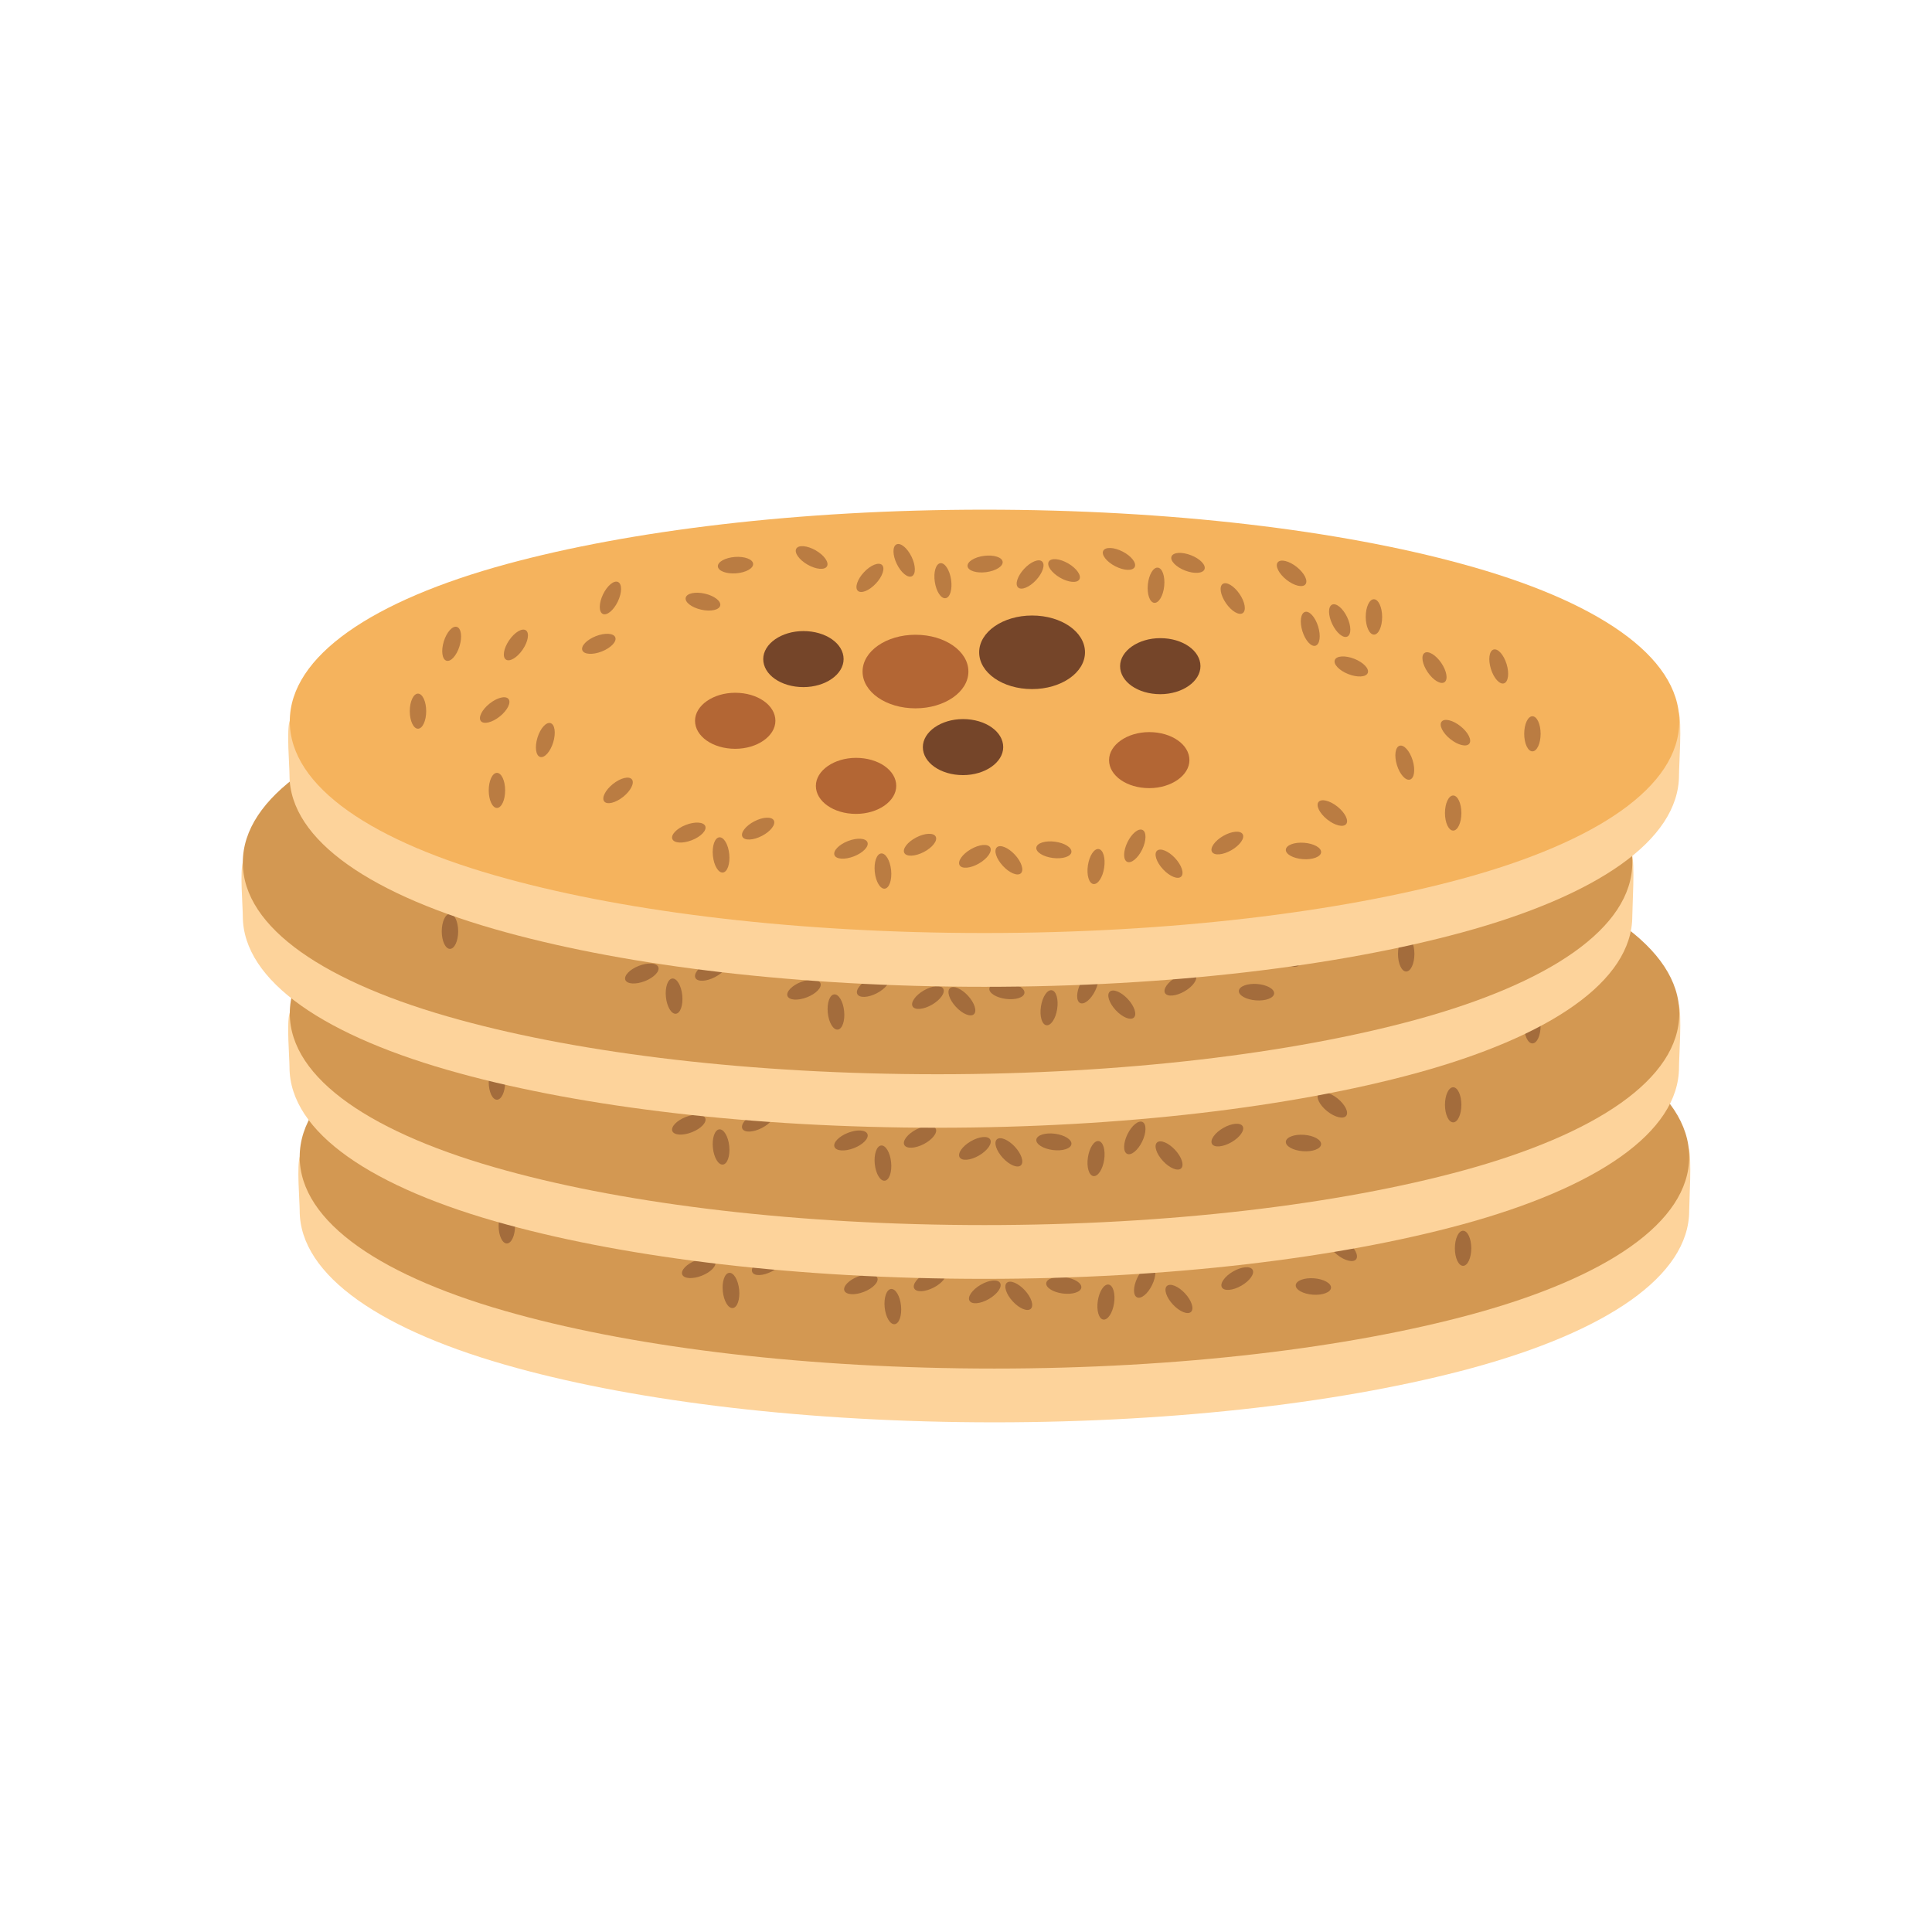 <?xml version="1.0" encoding="UTF-8"?>
<!DOCTYPE svg PUBLIC "-//W3C//DTD SVG 1.1//EN" "http://www.w3.org/Graphics/SVG/1.1/DTD/svg11.dtd">
<!-- Creator: CorelDRAW -->
<svg xmlns="http://www.w3.org/2000/svg" xml:space="preserve" width="6.827in" height="6.827in" style="shape-rendering:geometricPrecision; text-rendering:geometricPrecision; image-rendering:optimizeQuality; fill-rule:evenodd; clip-rule:evenodd"
viewBox="0 0 6.827 6.827"
 xmlns:xlink="http://www.w3.org/1999/xlink">
 <defs>
  <style type="text/css">
   <![CDATA[
    .fil9 {fill:none}
    .fil2 {fill:#6B3F28}
    .fil6 {fill:#754529}
    .fil3 {fill:#9D5A31}
    .fil4 {fill:#A36C3C}
    .fil7 {fill:#B36634}
    .fil8 {fill:#BA7C42}
    .fil1 {fill:#D39852}
    .fil5 {fill:#F5B35D}
    .fil0 {fill:#FDD39B}
   ]]>
  </style>
 </defs>
 <g id="Layer_x0020_1">
  <g id="_271400592">
   <g>
    <path id="_436958064" class="fil0" d="M3.514 3.53c0.657,0 1.254,0.073 1.688,0.192 0.406,0.111 0.695,0.146 0.765,0.335 0.012,0.032 0.002,0.188 0.002,0.221 0,0.231 -0.293,0.427 -0.767,0.556 -0.434,0.118 -1.031,0.192 -1.688,0.192 -0.657,0 -1.254,-0.073 -1.688,-0.192 -0.474,-0.129 -0.767,-0.325 -0.767,-0.556 0,-0.032 -0.011,-0.163 0.001,-0.193 0.069,-0.19 0.359,-0.251 0.766,-0.363 0.434,-0.118 1.031,-0.192 1.688,-0.192z"/>
    <path id="_436957704" class="fil1" d="M3.514 3.34c0.657,0 1.254,0.073 1.688,0.192 0.474,0.129 0.767,0.325 0.767,0.556 0,0.231 -0.293,0.427 -0.767,0.556 -0.434,0.118 -1.031,0.192 -1.688,0.192 -0.657,0 -1.254,-0.073 -1.688,-0.192 -0.474,-0.129 -0.767,-0.325 -0.767,-0.556 0,-0.231 0.293,-0.427 0.767,-0.556 0.434,-0.118 1.031,-0.192 1.688,-0.192z"/>
    <path id="_436958112" class="fil2" d="M3.682 3.714c0.104,0 0.187,0.058 0.187,0.13 0,0.072 -0.084,0.13 -0.187,0.13 -0.104,0 -0.187,-0.058 -0.187,-0.13 0,-0.072 0.084,-0.13 0.187,-0.13z"/>
    <path id="_436956840" class="fil3" d="M3.27 3.782c0.104,0 0.187,0.058 0.187,0.13 0,0.072 -0.084,0.13 -0.187,0.13 -0.104,0 -0.187,-0.058 -0.187,-0.13 0,-0.072 0.084,-0.13 0.187,-0.13z"/>
    <path id="_436957440" class="fil2" d="M3.438 4.08c0.079,0 0.142,0.044 0.142,0.099 0,0.054 -0.064,0.099 -0.142,0.099 -0.079,0 -0.142,-0.044 -0.142,-0.099 0,-0.054 0.064,-0.099 0.142,-0.099z"/>
    <path id="_436957512" class="fil3" d="M3.06 4.217c0.079,0 0.142,0.044 0.142,0.099 0,0.054 -0.064,0.099 -0.142,0.099 -0.079,0 -0.142,-0.044 -0.142,-0.099 0,-0.054 0.064,-0.099 0.142,-0.099z"/>
    <path id="_436957272" class="fil2" d="M2.874 3.769c0.079,0 0.142,0.044 0.142,0.099 0,0.054 -0.064,0.099 -0.142,0.099 -0.079,0 -0.142,-0.044 -0.142,-0.099 0,-0.054 0.064,-0.099 0.142,-0.099z"/>
    <path id="_436956912" class="fil3" d="M2.633 3.987c0.079,0 0.142,0.044 0.142,0.099 0,0.054 -0.064,0.099 -0.142,0.099 -0.079,0 -0.142,-0.044 -0.142,-0.099 0,-0.054 0.064,-0.099 0.142,-0.099z"/>
    <path id="_436956768" class="fil2" d="M4.135 3.794c0.079,0 0.142,0.044 0.142,0.099 0,0.054 -0.064,0.099 -0.142,0.099 -0.079,0 -0.142,-0.044 -0.142,-0.099 0,-0.054 0.064,-0.099 0.142,-0.099z"/>
    <path id="_436956072" class="fil3" d="M4.096 4.126c0.079,0 0.142,0.044 0.142,0.099 0,0.054 -0.064,0.099 -0.142,0.099 -0.079,0 -0.142,-0.044 -0.142,-0.099 0,-0.054 0.064,-0.099 0.142,-0.099z"/>
    <ellipse id="_436956360" class="fil4" cx="1.512" cy="4.052" rx="0.029" ry="0.062"/>
    <ellipse id="_436956168" class="fil4" cx="5.45" cy="4.132" rx="0.029" ry="0.062"/>
    <ellipse id="_436956504" class="fil4" cx="1.791" cy="4.332" rx="0.029" ry="0.062"/>
    <ellipse id="_436956648" class="fil4" cx="5.17" cy="4.411" rx="0.029" ry="0.062"/>
    <ellipse id="_436956288" class="fil4" transform="matrix(1.067 0.329 -0.329 1.067 1.631 3.814)" rx="0.026" ry="0.056"/>
    <ellipse id="_436955376" class="fil4" transform="matrix(-1.067 0.329 0.329 1.067 5.331 3.894)" rx="0.026" ry="0.056"/>
    <ellipse id="_436955760" class="fil4" transform="matrix(1.067 0.329 -0.329 1.067 1.962 4.154)" rx="0.026" ry="0.056"/>
    <ellipse id="_436955568" class="fil4" transform="matrix(-1.067 0.329 0.329 1.067 4.999 4.234)" rx="0.026" ry="0.056"/>
    <ellipse id="_436955352" class="fil4" transform="matrix(0.923 0.629 -0.629 0.923 1.858 3.818)" rx="0.026" ry="0.056"/>
    <ellipse id="_436955664" class="fil4" transform="matrix(-0.923 0.629 0.629 0.923 5.104 3.898)" rx="0.026" ry="0.056"/>
    <ellipse id="_436955448" class="fil4" transform="matrix(0.697 0.872 -0.872 0.697 1.783 4.048)" rx="0.026" ry="0.056"/>
    <ellipse id="_436955904" class="fil4" transform="matrix(-0.697 0.872 0.872 0.697 5.178 4.128)" rx="0.026" ry="0.056"/>
    <ellipse id="_436955592" class="fil4" transform="matrix(0.697 0.872 -0.872 0.697 2.219 4.331)" rx="0.026" ry="0.056"/>
    <ellipse id="_436954512" class="fil4" transform="matrix(-0.697 0.872 0.872 0.697 4.743 4.411)" rx="0.026" ry="0.056"/>
    <ellipse id="_436955088" class="fil4" transform="matrix(0.409 1.039 -1.039 0.409 2.151 3.814)" rx="0.026" ry="0.056"/>
    <ellipse id="_436954992" class="fil4" transform="matrix(-0.409 1.039 1.039 0.409 4.81 3.894)" rx="0.026" ry="0.056"/>
    <ellipse id="_436954800" class="fil4" transform="matrix(0.084 1.113 -1.113 0.084 2.634 3.536)" rx="0.026" ry="0.056"/>
    <ellipse id="_436954824" class="fil4" transform="matrix(-0.084 1.113 1.113 0.084 4.641 4.546)" rx="0.026" ry="0.056"/>
    <ellipse id="_436954704" class="fil4" transform="matrix(-0.247 1.089 -1.089 -0.247 2.519 3.665)" rx="0.026" ry="0.056"/>
    <ellipse id="_436954680" class="fil4" transform="matrix(-0.557 0.968 -0.968 -0.557 2.903 3.508)" rx="0.026" ry="0.056"/>
    <ellipse id="_436955064" class="fil4" transform="matrix(0.557 0.968 0.968 -0.557 4.372 4.518)" rx="0.026" ry="0.056"/>
    <ellipse id="_436953840" class="fil4" transform="matrix(0.817 0.761 0.761 -0.817 3.109 3.581)" rx="0.026" ry="0.056"/>
    <ellipse id="_436954200" class="fil4" transform="matrix(-0.817 0.761 -0.761 -0.817 4.166 4.59)" rx="0.026" ry="0.056"/>
    <ellipse id="_436954032" class="fil4" transform="matrix(-1.005 0.486 -0.486 -1.005 3.23 3.518)" rx="0.026" ry="0.056"/>
    <ellipse id="_436953960" class="fil4" transform="matrix(1.005 0.486 0.486 -1.005 4.045 4.528)" rx="0.026" ry="0.056"/>
    <ellipse id="_436954392" class="fil4" transform="matrix(-1.104 0.168 -0.168 -1.104 3.367 3.591)" rx="0.026" ry="0.056"/>
    <ellipse id="_436953912" class="fil4" transform="matrix(1.104 0.168 0.168 -1.104 3.908 4.601)" rx="0.026" ry="0.056"/>
    <ellipse id="_436954272" class="fil4" transform="matrix(-0.143 -1.107 -1.107 0.143 3.516 3.532)" rx="0.026" ry="0.056"/>
    <ellipse id="_436954248" class="fil4" transform="matrix(0.143 -1.107 1.107 0.143 3.759 4.542)" rx="0.026" ry="0.056"/>
    <ellipse id="_436952976" class="fil4" transform="matrix(-1.007 -0.482 0.482 -1.007 2.192 3.652)" rx="0.026" ry="0.056"/>
    <ellipse id="_436953600" class="fil4" transform="matrix(1.007 -0.482 -0.482 -1.007 4.769 3.732)" rx="0.026" ry="0.056"/>
    <ellipse id="_436953480" class="fil4" transform="matrix(-0.82 -0.757 0.757 -0.82 3.675 3.569)" rx="0.026" ry="0.056"/>
    <ellipse id="_436953240" class="fil4" transform="matrix(0.82 -0.757 -0.757 -0.82 3.6 4.579)" rx="0.026" ry="0.056"/>
    <ellipse id="_436953624" class="fil4" transform="matrix(-0.561 0.965 0.965 0.561 3.795 3.555)" rx="0.026" ry="0.056"/>
    <ellipse id="_436953168" class="fil4" transform="matrix(0.561 0.965 -0.965 0.561 3.48 4.565)" rx="0.026" ry="0.056"/>
    <ellipse id="_436953504" class="fil4" transform="matrix(0.514 -0.991 0.991 0.514 3.989 3.514)" rx="0.026" ry="0.056"/>
    <ellipse id="_436953672" class="fil4" transform="matrix(-0.514 -0.991 -0.991 0.514 3.286 4.524)" rx="0.026" ry="0.056"/>
    <ellipse id="_436952256" class="fil4" transform="matrix(-0.514 -0.991 -0.991 0.514 2.714 4.467)" rx="0.026" ry="0.056"/>
    <ellipse id="_436952904" class="fil4" transform="matrix(1.111 0.113 -0.113 1.111 4.12 3.607)" rx="0.026" ry="0.056"/>
    <ellipse id="_436952592" class="fil4" transform="matrix(-1.111 0.113 0.113 1.111 3.155 4.617)" rx="0.026" ry="0.056"/>
    <ellipse id="_436952664" class="fil4" transform="matrix(-1.111 0.113 0.113 1.111 2.583 4.56)" rx="0.026" ry="0.056"/>
    <ellipse id="_436952472" class="fil4" transform="matrix(0.405 -1.04 1.04 0.405 4.233 3.528)" rx="0.026" ry="0.056"/>
    <ellipse id="_436952736" class="fil4" transform="matrix(-0.405 -1.04 -1.04 0.405 3.042 4.538)" rx="0.026" ry="0.056"/>
    <ellipse id="_436952496" class="fil4" transform="matrix(-0.405 -1.04 -1.04 0.405 2.469 4.481)" rx="0.026" ry="0.056"/>
    <ellipse id="_436952448" class="fil4" transform="matrix(0.693 -0.875 0.875 0.693 4.599 3.565)" rx="0.026" ry="0.056"/>
    <ellipse id="_436951608" class="fil4" transform="matrix(0.92 -0.632 0.632 0.92 4.391 3.654)" rx="0.026" ry="0.056"/>
    <ellipse id="_436952088" class="fil4" transform="matrix(1.066 -0.333 0.333 1.066 4.665 3.761)" rx="0.026" ry="0.056"/>
    <ellipse id="_436951920" class="fil4" transform="matrix(1.116 -0.004 0.004 1.116 4.89 3.719)" rx="0.026" ry="0.056"/>
   </g>
   <g>
    <path id="_436952016" class="fil0" d="M3.479 3.023c0.657,0 1.254,0.073 1.688,0.192 0.406,0.111 0.695,0.146 0.765,0.335 0.012,0.032 0.001,0.188 0.001,0.221 0,0.231 -0.293,0.427 -0.767,0.556 -0.434,0.118 -1.031,0.192 -1.688,0.192 -0.657,0 -1.254,-0.073 -1.688,-0.192 -0.474,-0.129 -0.767,-0.325 -0.767,-0.556 0,-0.032 -0.011,-0.163 0.001,-0.193 0.069,-0.19 0.359,-0.251 0.766,-0.363 0.434,-0.118 1.031,-0.192 1.688,-0.192z"/>
    <path id="_436951992" class="fil1" d="M3.479 2.833c0.657,0 1.254,0.073 1.688,0.192 0.474,0.129 0.767,0.325 0.767,0.556 0,0.231 -0.293,0.427 -0.767,0.556 -0.434,0.118 -1.031,0.192 -1.688,0.192 -0.657,0 -1.254,-0.073 -1.688,-0.192 -0.474,-0.129 -0.767,-0.325 -0.767,-0.556 0,-0.231 0.293,-0.427 0.767,-0.556 0.434,-0.118 1.031,-0.192 1.688,-0.192z"/>
    <path id="_436951224" class="fil2" d="M3.647 3.207c0.104,0 0.187,0.058 0.187,0.13 0,0.072 -0.084,0.13 -0.187,0.13 -0.104,0 -0.187,-0.058 -0.187,-0.13 0,-0.072 0.084,-0.13 0.187,-0.13z"/>
    <path id="_436950720" class="fil3" d="M3.235 3.275c0.104,0 0.187,0.058 0.187,0.13 0,0.072 -0.084,0.13 -0.187,0.13 -0.104,0 -0.187,-0.058 -0.187,-0.13 0,-0.072 0.084,-0.13 0.187,-0.13z"/>
    <path id="_436951344" class="fil2" d="M3.403 3.573c0.079,0 0.142,0.044 0.142,0.099 0,0.054 -0.064,0.099 -0.142,0.099 -0.079,0 -0.142,-0.044 -0.142,-0.099 0,-0.054 0.064,-0.099 0.142,-0.099z"/>
    <path id="_436950984" class="fil3" d="M3.025 3.71c0.079,0 0.142,0.044 0.142,0.099 0,0.054 -0.064,0.099 -0.142,0.099 -0.079,0 -0.142,-0.044 -0.142,-0.099 0,-0.054 0.064,-0.099 0.142,-0.099z"/>
    <path id="_436949928" class="fil2" d="M2.839 3.261c0.079,0 0.142,0.044 0.142,0.099 0,0.054 -0.064,0.099 -0.142,0.099 -0.079,0 -0.142,-0.044 -0.142,-0.099 0,-0.054 0.064,-0.099 0.142,-0.099z"/>
    <path id="_436950528" class="fil3" d="M2.598 3.48c0.079,0 0.142,0.044 0.142,0.099 0,0.054 -0.064,0.099 -0.142,0.099 -0.079,0 -0.142,-0.044 -0.142,-0.099 0,-0.054 0.064,-0.099 0.142,-0.099z"/>
    <path id="_436950216" class="fil2" d="M4.1 3.287c0.079,0 0.142,0.044 0.142,0.099 0,0.054 -0.064,0.099 -0.142,0.099 -0.079,0 -0.142,-0.044 -0.142,-0.099 0,-0.054 0.064,-0.099 0.142,-0.099z"/>
    <path id="_436950096" class="fil3" d="M4.061 3.619c0.079,0 0.142,0.044 0.142,0.099 0,0.054 -0.064,0.099 -0.142,0.099 -0.079,0 -0.142,-0.044 -0.142,-0.099 0,-0.054 0.064,-0.099 0.142,-0.099z"/>
    <ellipse id="_436950072" class="fil4" cx="1.477" cy="3.545" rx="0.029" ry="0.062"/>
    <ellipse id="_436950456" class="fil4" cx="5.415" cy="3.625" rx="0.029" ry="0.062"/>
    <ellipse id="_436950408" class="fil4" cx="1.756" cy="3.824" rx="0.029" ry="0.062"/>
    <ellipse id="_436949688" class="fil4" cx="5.135" cy="3.904" rx="0.029" ry="0.062"/>
    <ellipse id="_436949424" class="fil4" transform="matrix(1.067 0.329 -0.329 1.067 1.596 3.307)" rx="0.026" ry="0.056"/>
    <ellipse id="_436949328" class="fil4" transform="matrix(-1.067 0.329 0.329 1.067 5.296 3.387)" rx="0.026" ry="0.056"/>
    <ellipse id="_436949832" class="fil4" transform="matrix(1.067 0.329 -0.329 1.067 1.927 3.647)" rx="0.026" ry="0.056"/>
    <ellipse id="_436949304" class="fil4" transform="matrix(-1.067 0.329 0.329 1.067 4.964 3.727)" rx="0.026" ry="0.056"/>
    <ellipse id="_436949496" class="fil4" transform="matrix(0.923 0.629 -0.629 0.923 1.823 3.31)" rx="0.026" ry="0.056"/>
    <ellipse id="_436949640" class="fil4" transform="matrix(-0.923 0.629 0.629 0.923 5.069 3.39)" rx="0.026" ry="0.056"/>
    <ellipse id="_436949784" class="fil4" transform="matrix(0.697 0.872 -0.872 0.697 1.748 3.541)" rx="0.026" ry="0.056"/>
    <ellipse id="_436948392" class="fil4" transform="matrix(-0.697 0.872 0.872 0.697 5.143 3.621)" rx="0.026" ry="0.056"/>
    <ellipse id="_436948344" class="fil4" transform="matrix(0.697 0.872 -0.872 0.697 2.184 3.824)" rx="0.026" ry="0.056"/>
    <ellipse id="_436948608" class="fil4" transform="matrix(-0.697 0.872 0.872 0.697 4.708 3.904)" rx="0.026" ry="0.056"/>
    <ellipse id="_436949016" class="fil4" transform="matrix(0.409 1.039 -1.039 0.409 2.116 3.307)" rx="0.026" ry="0.056"/>
    <ellipse id="_436948560" class="fil4" transform="matrix(-0.409 1.039 1.039 0.409 4.775 3.387)" rx="0.026" ry="0.056"/>
    <ellipse id="_436948920" class="fil4" transform="matrix(0.084 1.113 -1.113 0.084 2.599 3.029)" rx="0.026" ry="0.056"/>
    <ellipse id="_436949064" class="fil4" transform="matrix(-0.084 1.113 1.113 0.084 4.606 4.039)" rx="0.026" ry="0.056"/>
    <ellipse id="_436948872" class="fil4" transform="matrix(-0.247 1.089 -1.089 -0.247 2.484 3.157)" rx="0.026" ry="0.056"/>
    <ellipse id="_436980888" class="fil4" transform="matrix(-0.557 0.968 -0.968 -0.557 2.868 3.001)" rx="0.026" ry="0.056"/>
    <ellipse id="_436980696" class="fil4" transform="matrix(0.557 0.968 0.968 -0.557 4.337 4.011)" rx="0.026" ry="0.056"/>
    <ellipse id="_436980792" class="fil4" transform="matrix(0.817 0.761 0.761 -0.817 3.074 3.073)" rx="0.026" ry="0.056"/>
    <ellipse id="_436979832" class="fil4" transform="matrix(-0.817 0.761 -0.761 -0.817 4.131 4.083)" rx="0.026" ry="0.056"/>
    <ellipse id="_436980384" class="fil4" transform="matrix(-1.005 0.486 -0.486 -1.005 3.195 3.011)" rx="0.026" ry="0.056"/>
    <ellipse id="_436980168" class="fil4" transform="matrix(1.005 0.486 0.486 -1.005 4.01 4.021)" rx="0.026" ry="0.056"/>
    <ellipse id="_436980144" class="fil4" transform="matrix(-1.104 0.168 -0.168 -1.104 3.332 3.084)" rx="0.026" ry="0.056"/>
    <ellipse id="_436980336" class="fil4" transform="matrix(1.104 0.168 0.168 -1.104 3.873 4.094)" rx="0.026" ry="0.056"/>
    <ellipse id="_436980456" class="fil4" transform="matrix(-0.143 -1.107 -1.107 0.143 3.481 3.025)" rx="0.026" ry="0.056"/>
    <ellipse id="_436980120" class="fil4" transform="matrix(0.143 -1.107 1.107 0.143 3.724 4.035)" rx="0.026" ry="0.056"/>
    <ellipse id="_436980024" class="fil4" transform="matrix(-1.007 -0.482 0.482 -1.007 2.157 3.144)" rx="0.026" ry="0.056"/>
    <ellipse id="_436979064" class="fil4" transform="matrix(1.007 -0.482 -0.482 -1.007 4.734 3.224)" rx="0.026" ry="0.056"/>
    <ellipse id="_436979424" class="fil4" transform="matrix(-0.82 -0.757 0.757 -0.82 3.64 3.062)" rx="0.026" ry="0.056"/>
    <ellipse id="_436979568" class="fil4" transform="matrix(0.82 -0.757 -0.757 -0.82 3.565 4.072)" rx="0.026" ry="0.056"/>
    <ellipse id="_436979112" class="fil4" transform="matrix(-0.561 0.965 0.965 0.561 3.76 3.048)" rx="0.026" ry="0.056"/>
    <ellipse id="_436979472" class="fil4" transform="matrix(0.561 0.965 -0.965 0.561 3.445 4.058)" rx="0.026" ry="0.056"/>
    <ellipse id="_436979688" class="fil4" transform="matrix(0.514 -0.991 0.991 0.514 3.954 3.007)" rx="0.026" ry="0.056"/>
    <ellipse id="_436979208" class="fil4" transform="matrix(-0.514 -0.991 -0.991 0.514 3.251 4.017)" rx="0.026" ry="0.056"/>
    <ellipse id="_436979232" class="fil4" transform="matrix(-0.514 -0.991 -0.991 0.514 2.679 3.96)" rx="0.026" ry="0.056"/>
    <ellipse id="_436978968" class="fil4" transform="matrix(1.111 0.113 -0.113 1.111 4.085 3.1)" rx="0.026" ry="0.056"/>
    <ellipse id="_436978872" class="fil4" transform="matrix(-1.111 0.113 0.113 1.111 3.12 4.11)" rx="0.026" ry="0.056"/>
    <ellipse id="_436979016" class="fil4" transform="matrix(-1.111 0.113 0.113 1.111 2.548 4.053)" rx="0.026" ry="0.056"/>
    <ellipse id="_436978368" class="fil4" transform="matrix(0.405 -1.04 1.04 0.405 4.198 3.021)" rx="0.026" ry="0.056"/>
    <ellipse id="_436978728" class="fil4" transform="matrix(-0.405 -1.04 -1.04 0.405 3.007 4.03)" rx="0.026" ry="0.056"/>
    <ellipse id="_436978296" class="fil4" transform="matrix(-0.405 -1.04 -1.04 0.405 2.434 3.974)" rx="0.026" ry="0.056"/>
    <ellipse id="_436978488" class="fil4" transform="matrix(0.693 -0.875 0.875 0.693 4.564 3.058)" rx="0.026" ry="0.056"/>
    <ellipse id="_436978392" class="fil4" transform="matrix(0.92 -0.632 0.632 0.92 4.356 3.147)" rx="0.026" ry="0.056"/>
    <ellipse id="_436978080" class="fil4" transform="matrix(1.066 -0.333 0.333 1.066 4.63 3.254)" rx="0.026" ry="0.056"/>
    <ellipse id="_436978008" class="fil4" transform="matrix(1.116 -0.004 0.004 1.116 4.855 3.212)" rx="0.026" ry="0.056"/>
   </g>
   <g>
    <path id="_436978128" class="fil0" d="M3.313 2.489c0.657,0 1.254,0.073 1.688,0.192 0.406,0.111 0.695,0.146 0.765,0.335 0.012,0.032 0.002,0.188 0.002,0.221 0,0.231 -0.293,0.427 -0.767,0.556 -0.434,0.118 -1.031,0.192 -1.688,0.192 -0.657,0 -1.254,-0.073 -1.688,-0.192 -0.474,-0.129 -0.767,-0.325 -0.767,-0.556 0,-0.032 -0.011,-0.163 0.001,-0.193 0.069,-0.19 0.359,-0.251 0.766,-0.363 0.434,-0.118 1.031,-0.192 1.688,-0.192z"/>
    <path id="_436977816" class="fil1" d="M3.313 2.3c0.657,0 1.254,0.073 1.688,0.192 0.474,0.129 0.767,0.325 0.767,0.556 0,0.231 -0.293,0.427 -0.767,0.556 -0.434,0.118 -1.031,0.192 -1.688,0.192 -0.657,0 -1.254,-0.073 -1.688,-0.192 -0.474,-0.129 -0.767,-0.325 -0.767,-0.556 0,-0.231 0.293,-0.427 0.767,-0.556 0.434,-0.118 1.031,-0.192 1.688,-0.192z"/>
    <path id="_436977096" class="fil2" d="M3.481 2.673c0.104,0 0.187,0.058 0.187,0.13 0,0.072 -0.084,0.13 -0.187,0.13 -0.104,0 -0.187,-0.058 -0.187,-0.13 0,-0.072 0.084,-0.13 0.187,-0.13z"/>
    <path id="_436976904" class="fil3" d="M3.069 2.741c0.104,0 0.187,0.058 0.187,0.13 0,0.072 -0.084,0.13 -0.187,0.13 -0.104,0 -0.187,-0.058 -0.187,-0.13 0,-0.072 0.084,-0.13 0.187,-0.13z"/>
    <path id="_436977408" class="fil2" d="M3.237 3.039c0.079,0 0.142,0.044 0.142,0.099 0,0.054 -0.064,0.099 -0.142,0.099 -0.079,0 -0.142,-0.044 -0.142,-0.099 0,-0.054 0.064,-0.099 0.142,-0.099z"/>
    <path id="_436977480" class="fil3" d="M2.859 3.176c0.079,0 0.142,0.044 0.142,0.099 0,0.054 -0.064,0.099 -0.142,0.099 -0.079,0 -0.142,-0.044 -0.142,-0.099 0,-0.054 0.064,-0.099 0.142,-0.099z"/>
    <path id="_436977048" class="fil2" d="M2.673 2.728c0.079,0 0.142,0.044 0.142,0.099 0,0.054 -0.064,0.099 -0.142,0.099 -0.079,0 -0.142,-0.044 -0.142,-0.099 0,-0.054 0.064,-0.099 0.142,-0.099z"/>
    <path id="_436976160" class="fil3" d="M2.432 2.947c0.079,0 0.142,0.044 0.142,0.099 0,0.054 -0.064,0.099 -0.142,0.099 -0.079,0 -0.142,-0.044 -0.142,-0.099 0,-0.054 0.064,-0.099 0.142,-0.099z"/>
    <path id="_436976736" class="fil2" d="M3.934 2.753c0.079,0 0.142,0.044 0.142,0.099 0,0.054 -0.064,0.099 -0.142,0.099 -0.079,0 -0.142,-0.044 -0.142,-0.099 0,-0.054 0.064,-0.099 0.142,-0.099z"/>
    <path id="_436976568" class="fil3" d="M3.895 3.086c0.079,0 0.142,0.044 0.142,0.099 0,0.054 -0.064,0.099 -0.142,0.099 -0.079,0 -0.142,-0.044 -0.142,-0.099 0,-0.054 0.064,-0.099 0.142,-0.099z"/>
    <ellipse id="_436976640" class="fil4" cx="1.311" cy="3.012" rx="0.029" ry="0.062"/>
    <ellipse id="_436976184" class="fil4" cx="5.248" cy="3.092" rx="0.029" ry="0.062"/>
    <ellipse id="_436976472" class="fil4" cx="1.59" cy="3.291" rx="0.029" ry="0.062"/>
    <ellipse id="_436976712" class="fil4" cx="4.969" cy="3.371" rx="0.029" ry="0.062"/>
    <ellipse id="_436975224" class="fil4" transform="matrix(1.067 0.329 -0.329 1.067 1.429 2.774)" rx="0.026" ry="0.056"/>
    <ellipse id="_436975272" class="fil4" transform="matrix(-1.067 0.329 0.329 1.067 5.13 2.854)" rx="0.026" ry="0.056"/>
    <ellipse id="_436975344" class="fil4" transform="matrix(1.067 0.329 -0.329 1.067 1.761 3.113)" rx="0.026" ry="0.056"/>
    <ellipse id="_436975392" class="fil4" transform="matrix(-1.067 0.329 0.329 1.067 4.798 3.193)" rx="0.026" ry="0.056"/>
    <ellipse id="_436975608" class="fil4" transform="matrix(0.923 0.629 -0.629 0.923 1.657 2.777)" rx="0.026" ry="0.056"/>
    <ellipse id="_436975416" class="fil4" transform="matrix(-0.923 0.629 0.629 0.923 4.903 2.857)" rx="0.026" ry="0.056"/>
    <ellipse id="_436975680" class="fil4" transform="matrix(0.697 0.872 -0.872 0.697 1.582 3.007)" rx="0.026" ry="0.056"/>
    <ellipse id="_436975368" class="fil4" transform="matrix(-0.697 0.872 0.872 0.697 4.977 3.087)" rx="0.026" ry="0.056"/>
    <ellipse id="_436974600" class="fil4" transform="matrix(0.697 0.872 -0.872 0.697 2.017 3.291)" rx="0.026" ry="0.056"/>
    <ellipse id="_436974888" class="fil4" transform="matrix(-0.697 0.872 0.872 0.697 4.542 3.371)" rx="0.026" ry="0.056"/>
    <ellipse id="_436974840" class="fil4" transform="matrix(0.409 1.039 -1.039 0.409 1.95 2.773)" rx="0.026" ry="0.056"/>
    <ellipse id="_436974696" class="fil4" transform="matrix(-0.409 1.039 1.039 0.409 4.609 2.853)" rx="0.026" ry="0.056"/>
    <ellipse id="_436974720" class="fil4" transform="matrix(0.084 1.113 -1.113 0.084 2.433 2.496)" rx="0.026" ry="0.056"/>
    <ellipse id="_436974936" class="fil4" transform="matrix(-0.084 1.113 1.113 0.084 4.44 3.506)" rx="0.026" ry="0.056"/>
    <ellipse id="_436974816" class="fil4" transform="matrix(-0.247 1.089 -1.089 -0.247 2.318 2.624)" rx="0.026" ry="0.056"/>
    <ellipse id="_436974456" class="fil4" transform="matrix(-0.557 0.968 -0.968 -0.557 2.702 2.468)" rx="0.026" ry="0.056"/>
    <ellipse id="_436974336" class="fil4" transform="matrix(0.557 0.968 0.968 -0.557 4.171 3.478)" rx="0.026" ry="0.056"/>
    <ellipse id="_436974288" class="fil4" transform="matrix(0.817 0.761 0.761 -0.817 2.908 2.54)" rx="0.026" ry="0.056"/>
    <ellipse id="_436974024" class="fil4" transform="matrix(-0.817 0.761 -0.761 -0.817 3.964 3.55)" rx="0.026" ry="0.056"/>
    <ellipse id="_436973784" class="fil4" transform="matrix(-1.005 0.486 -0.486 -1.005 3.029 2.478)" rx="0.026" ry="0.056"/>
    <ellipse id="_436973712" class="fil4" transform="matrix(1.005 0.486 0.486 -1.005 3.844 3.488)" rx="0.026" ry="0.056"/>
    <ellipse id="_436973808" class="fil4" transform="matrix(-1.104 0.168 -0.168 -1.104 3.166 2.551)" rx="0.026" ry="0.056"/>
    <ellipse id="_436974120" class="fil4" transform="matrix(1.104 0.168 0.168 -1.104 3.707 3.561)" rx="0.026" ry="0.056"/>
    <ellipse id="_436974000" class="fil4" transform="matrix(-0.143 -1.107 -1.107 0.143 3.315 2.492)" rx="0.026" ry="0.056"/>
    <ellipse id="_436973376" class="fil4" transform="matrix(0.143 -1.107 1.107 0.143 3.558 3.501)" rx="0.026" ry="0.056"/>
    <ellipse id="_436973544" class="fil4" transform="matrix(-1.007 -0.482 0.482 -1.007 1.991 2.611)" rx="0.026" ry="0.056"/>
    <ellipse id="_436973664" class="fil4" transform="matrix(1.007 -0.482 -0.482 -1.007 4.568 2.691)" rx="0.026" ry="0.056"/>
    <ellipse id="_436973616" class="fil4" transform="matrix(-0.82 -0.757 0.757 -0.82 3.474 2.529)" rx="0.026" ry="0.056"/>
    <ellipse id="_436973016" class="fil4" transform="matrix(0.82 -0.757 -0.757 -0.82 3.399 3.538)" rx="0.026" ry="0.056"/>
    <ellipse id="_436972968" class="fil4" transform="matrix(-0.561 0.965 0.965 0.561 3.594 2.515)" rx="0.026" ry="0.056"/>
    <ellipse id="_436973040" class="fil4" transform="matrix(0.561 0.965 -0.965 0.561 3.279 3.525)" rx="0.026" ry="0.056"/>
    <ellipse id="_436973496" class="fil4" transform="matrix(0.514 -0.991 0.991 0.514 3.787 2.474)" rx="0.026" ry="0.056"/>
    <ellipse id="_436972200" class="fil4" transform="matrix(-0.514 -0.991 -0.991 0.514 3.085 3.484)" rx="0.026" ry="0.056"/>
    <ellipse id="_436972824" class="fil4" transform="matrix(-0.514 -0.991 -0.991 0.514 2.513 3.427)" rx="0.026" ry="0.056"/>
    <ellipse id="_436972272" class="fil4" transform="matrix(1.111 0.113 -0.113 1.111 3.918 2.567)" rx="0.026" ry="0.056"/>
    <ellipse id="_436972656" class="fil4" transform="matrix(-1.111 0.113 0.113 1.111 2.954 3.576)" rx="0.026" ry="0.056"/>
    <ellipse id="_436972848" class="fil4" transform="matrix(-1.111 0.113 0.113 1.111 2.382 3.52)" rx="0.026" ry="0.056"/>
    <ellipse id="_436972176" class="fil4" transform="matrix(0.405 -1.04 1.04 0.405 4.032 2.487)" rx="0.026" ry="0.056"/>
    <ellipse id="_436972800" class="fil4" transform="matrix(-0.405 -1.04 -1.04 0.405 2.841 3.497)" rx="0.026" ry="0.056"/>
    <ellipse id="_436972248" class="fil4" transform="matrix(-0.405 -1.04 -1.04 0.405 2.268 3.44)" rx="0.026" ry="0.056"/>
    <ellipse id="_436971432" class="fil4" transform="matrix(0.693 -0.875 0.875 0.693 4.398 2.525)" rx="0.026" ry="0.056"/>
    <ellipse id="_436972032" class="fil4" transform="matrix(0.92 -0.632 0.632 0.92 4.19 2.614)" rx="0.026" ry="0.056"/>
    <ellipse id="_436972104" class="fil4" transform="matrix(1.066 -0.333 0.333 1.066 4.464 2.72)" rx="0.026" ry="0.056"/>
    <ellipse id="_436971912" class="fil4" transform="matrix(1.116 -0.004 0.004 1.116 4.689 2.678)" rx="0.026" ry="0.056"/>
   </g>
   <g>
    <path id="_436971960" class="fil0" d="M3.479 1.991c0.657,0 1.254,0.073 1.688,0.192 0.406,0.111 0.695,0.146 0.765,0.335 0.012,0.032 0.001,0.188 0.001,0.221 0,0.231 -0.293,0.427 -0.767,0.556 -0.434,0.118 -1.031,0.192 -1.688,0.192 -0.657,0 -1.254,-0.073 -1.688,-0.192 -0.474,-0.129 -0.767,-0.325 -0.767,-0.556 0,-0.032 -0.011,-0.163 0.001,-0.193 0.069,-0.19 0.359,-0.251 0.766,-0.363 0.434,-0.118 1.031,-0.192 1.688,-0.192z"/>
    <path id="_436971192" class="fil5" d="M3.479 1.801c0.657,0 1.254,0.073 1.688,0.192 0.474,0.129 0.767,0.325 0.767,0.556 0,0.231 -0.293,0.427 -0.767,0.556 -0.434,0.118 -1.031,0.192 -1.688,0.192 -0.657,0 -1.254,-0.073 -1.688,-0.192 -0.474,-0.129 -0.767,-0.325 -0.767,-0.556 0,-0.231 0.293,-0.427 0.767,-0.556 0.434,-0.118 1.031,-0.192 1.688,-0.192z"/>
    <path id="_436971312" class="fil6" d="M3.647 2.175c0.104,0 0.187,0.058 0.187,0.13 0,0.072 -0.084,0.13 -0.187,0.13 -0.104,0 -0.187,-0.058 -0.187,-0.13 0,-0.072 0.084,-0.13 0.187,-0.13z"/>
    <path id="_436971096" class="fil7" d="M3.235 2.243c0.104,0 0.187,0.058 0.187,0.13 0,0.072 -0.084,0.13 -0.187,0.13 -0.104,0 -0.187,-0.058 -0.187,-0.13 0,-0.072 0.084,-0.13 0.187,-0.13z"/>
    <path id="_436971336" class="fil6" d="M3.403 2.541c0.079,0 0.142,0.044 0.142,0.099 0,0.054 -0.064,0.099 -0.142,0.099 -0.079,0 -0.142,-0.044 -0.142,-0.099 0,-0.054 0.064,-0.099 0.142,-0.099z"/>
    <path id="_436971240" class="fil7" d="M3.025 2.678c0.079,0 0.142,0.044 0.142,0.099 0,0.054 -0.064,0.099 -0.142,0.099 -0.079,0 -0.142,-0.044 -0.142,-0.099 0,-0.054 0.064,-0.099 0.142,-0.099z"/>
    <path id="_38318512" class="fil6" d="M2.839 2.23c0.079,0 0.142,0.044 0.142,0.099 0,0.054 -0.064,0.099 -0.142,0.099 -0.079,0 -0.142,-0.044 -0.142,-0.099 0,-0.054 0.064,-0.099 0.142,-0.099z"/>
    <path id="_438954192" class="fil7" d="M2.598 2.448c0.079,0 0.142,0.044 0.142,0.099 0,0.054 -0.064,0.099 -0.142,0.099 -0.079,0 -0.142,-0.044 -0.142,-0.099 0,-0.054 0.064,-0.099 0.142,-0.099z"/>
    <path id="_273790600" class="fil6" d="M4.1 2.255c0.079,0 0.142,0.044 0.142,0.099 0,0.054 -0.064,0.099 -0.142,0.099 -0.079,0 -0.142,-0.044 -0.142,-0.099 0,-0.054 0.064,-0.099 0.142,-0.099z"/>
    <path id="_38318608" class="fil7" d="M4.061 2.587c0.079,0 0.142,0.044 0.142,0.099 0,0.054 -0.064,0.099 -0.142,0.099 -0.079,0 -0.142,-0.044 -0.142,-0.099 0,-0.054 0.064,-0.099 0.142,-0.099z"/>
    <ellipse id="_38317144" class="fil8" cx="1.477" cy="2.513" rx="0.029" ry="0.062"/>
    <ellipse id="_38317000" class="fil8" cx="5.415" cy="2.593" rx="0.029" ry="0.062"/>
    <ellipse id="_38317120" class="fil8" cx="1.756" cy="2.793" rx="0.029" ry="0.062"/>
    <ellipse id="_38666456" class="fil8" cx="5.135" cy="2.873" rx="0.029" ry="0.062"/>
    <ellipse id="_38666192" class="fil8" transform="matrix(1.067 0.329 -0.329 1.067 1.596 2.275)" rx="0.026" ry="0.056"/>
    <ellipse id="_38665688" class="fil8" transform="matrix(-1.067 0.329 0.329 1.067 5.296 2.355)" rx="0.026" ry="0.056"/>
    <ellipse id="_38665160" class="fil8" transform="matrix(1.067 0.329 -0.329 1.067 1.927 2.615)" rx="0.026" ry="0.056"/>
    <ellipse id="_38665040" class="fil8" transform="matrix(-1.067 0.329 0.329 1.067 4.964 2.695)" rx="0.026" ry="0.056"/>
    <ellipse id="_269089648" class="fil8" transform="matrix(0.923 0.629 -0.629 0.923 1.823 2.279)" rx="0.026" ry="0.056"/>
    <ellipse id="_269090008" class="fil8" transform="matrix(-0.923 0.629 0.629 0.923 5.069 2.359)" rx="0.026" ry="0.056"/>
    <ellipse id="_269090272" class="fil8" transform="matrix(0.697 0.872 -0.872 0.697 1.748 2.509)" rx="0.026" ry="0.056"/>
    <ellipse id="_269089072" class="fil8" transform="matrix(-0.697 0.872 0.872 0.697 5.143 2.589)" rx="0.026" ry="0.056"/>
    <ellipse id="_269089480" class="fil8" transform="matrix(0.697 0.872 -0.872 0.697 2.184 2.793)" rx="0.026" ry="0.056"/>
    <ellipse id="_271397832" class="fil8" transform="matrix(-0.697 0.872 0.872 0.697 4.708 2.873)" rx="0.026" ry="0.056"/>
    <ellipse id="_271394808" class="fil8" transform="matrix(0.409 1.039 -1.039 0.409 2.116 2.275)" rx="0.026" ry="0.056"/>
    <ellipse id="_271393920" class="fil8" transform="matrix(-0.409 1.039 1.039 0.409 4.775 2.355)" rx="0.026" ry="0.056"/>
    <ellipse id="_271404264" class="fil8" transform="matrix(0.084 1.113 -1.113 0.084 2.599 1.997)" rx="0.026" ry="0.056"/>
    <ellipse id="_271404000" class="fil8" transform="matrix(-0.084 1.113 1.113 0.084 4.606 3.007)" rx="0.026" ry="0.056"/>
    <ellipse id="_271403976" class="fil8" transform="matrix(-0.247 1.089 -1.089 -0.247 2.484 2.126)" rx="0.026" ry="0.056"/>
    <ellipse id="_271404408" class="fil8" transform="matrix(-0.557 0.968 -0.968 -0.557 2.868 1.97)" rx="0.026" ry="0.056"/>
    <ellipse id="_271403880" class="fil8" transform="matrix(0.557 0.968 0.968 -0.557 4.337 2.979)" rx="0.026" ry="0.056"/>
    <ellipse id="_271403856" class="fil8" transform="matrix(0.817 0.761 0.761 -0.817 3.074 2.042)" rx="0.026" ry="0.056"/>
    <ellipse id="_271404360" class="fil8" transform="matrix(-0.817 0.761 -0.761 -0.817 4.131 3.052)" rx="0.026" ry="0.056"/>
    <ellipse id="_271404288" class="fil8" transform="matrix(-1.005 0.486 -0.486 -1.005 3.195 1.98)" rx="0.026" ry="0.056"/>
    <ellipse id="_271403256" class="fil8" transform="matrix(1.005 0.486 0.486 -1.005 4.01 2.989)" rx="0.026" ry="0.056"/>
    <ellipse id="_271402968" class="fil8" transform="matrix(-1.104 0.168 -0.168 -1.104 3.332 2.052)" rx="0.026" ry="0.056"/>
    <ellipse id="_271403328" class="fil8" transform="matrix(1.104 0.168 0.168 -1.104 3.873 3.062)" rx="0.026" ry="0.056"/>
    <ellipse id="_271402920" class="fil8" transform="matrix(-0.143 -1.107 -1.107 0.143 3.481 1.993)" rx="0.026" ry="0.056"/>
    <ellipse id="_271403520" class="fil8" transform="matrix(0.143 -1.107 1.107 0.143 3.724 3.003)" rx="0.026" ry="0.056"/>
    <ellipse id="_271402992" class="fil8" transform="matrix(-1.007 -0.482 0.482 -1.007 2.157 2.113)" rx="0.026" ry="0.056"/>
    <ellipse id="_271403424" class="fil8" transform="matrix(1.007 -0.482 -0.482 -1.007 4.734 2.193)" rx="0.026" ry="0.056"/>
    <ellipse id="_271403472" class="fil8" transform="matrix(-0.82 -0.757 0.757 -0.82 3.64 2.03)" rx="0.026" ry="0.056"/>
    <ellipse id="_271402248" class="fil8" transform="matrix(0.82 -0.757 -0.757 -0.82 3.565 3.04)" rx="0.026" ry="0.056"/>
    <ellipse id="_271402584" class="fil8" transform="matrix(-0.561 0.965 0.965 0.561 3.76 2.016)" rx="0.026" ry="0.056"/>
    <ellipse id="_271402776" class="fil8" transform="matrix(0.561 0.965 -0.965 0.561 3.445 3.026)" rx="0.026" ry="0.056"/>
    <ellipse id="_271402872" class="fil8" transform="matrix(0.514 -0.991 0.991 0.514 3.954 1.975)" rx="0.026" ry="0.056"/>
    <ellipse id="_271402296" class="fil8" transform="matrix(-0.514 -0.991 -0.991 0.514 3.251 2.985)" rx="0.026" ry="0.056"/>
    <ellipse id="_271402560" class="fil8" transform="matrix(-0.514 -0.991 -0.991 0.514 2.679 2.928)" rx="0.026" ry="0.056"/>
    <ellipse id="_271402680" class="fil8" transform="matrix(1.111 0.113 -0.113 1.111 4.085 2.068)" rx="0.026" ry="0.056"/>
    <ellipse id="_271402416" class="fil8" transform="matrix(-1.111 0.113 0.113 1.111 3.12 3.078)" rx="0.026" ry="0.056"/>
    <ellipse id="_271401816" class="fil8" transform="matrix(-1.111 0.113 0.113 1.111 2.548 3.021)" rx="0.026" ry="0.056"/>
    <ellipse id="_271401408" class="fil8" transform="matrix(0.405 -1.04 1.04 0.405 4.198 1.989)" rx="0.026" ry="0.056"/>
    <ellipse id="_271401504" class="fil8" transform="matrix(-0.405 -1.04 -1.04 0.405 3.007 2.999)" rx="0.026" ry="0.056"/>
    <ellipse id="_271401840" class="fil8" transform="matrix(-0.405 -1.04 -1.04 0.405 2.434 2.942)" rx="0.026" ry="0.056"/>
    <ellipse id="_271401984" class="fil8" transform="matrix(0.693 -0.875 0.875 0.693 4.564 2.026)" rx="0.026" ry="0.056"/>
    <ellipse id="_271402056" class="fil8" transform="matrix(0.92 -0.632 0.632 0.92 4.356 2.115)" rx="0.026" ry="0.056"/>
    <ellipse id="_271401552" class="fil8" transform="matrix(1.066 -0.333 0.333 1.066 4.63 2.222)" rx="0.026" ry="0.056"/>
    <ellipse id="_271401672" class="fil8" transform="matrix(1.116 -0.004 0.004 1.116 4.855 2.18)" rx="0.026" ry="0.056"/>
   </g>
  </g>
  <rect class="fil9" width="6.827" height="6.827"/>
 </g>
</svg>
